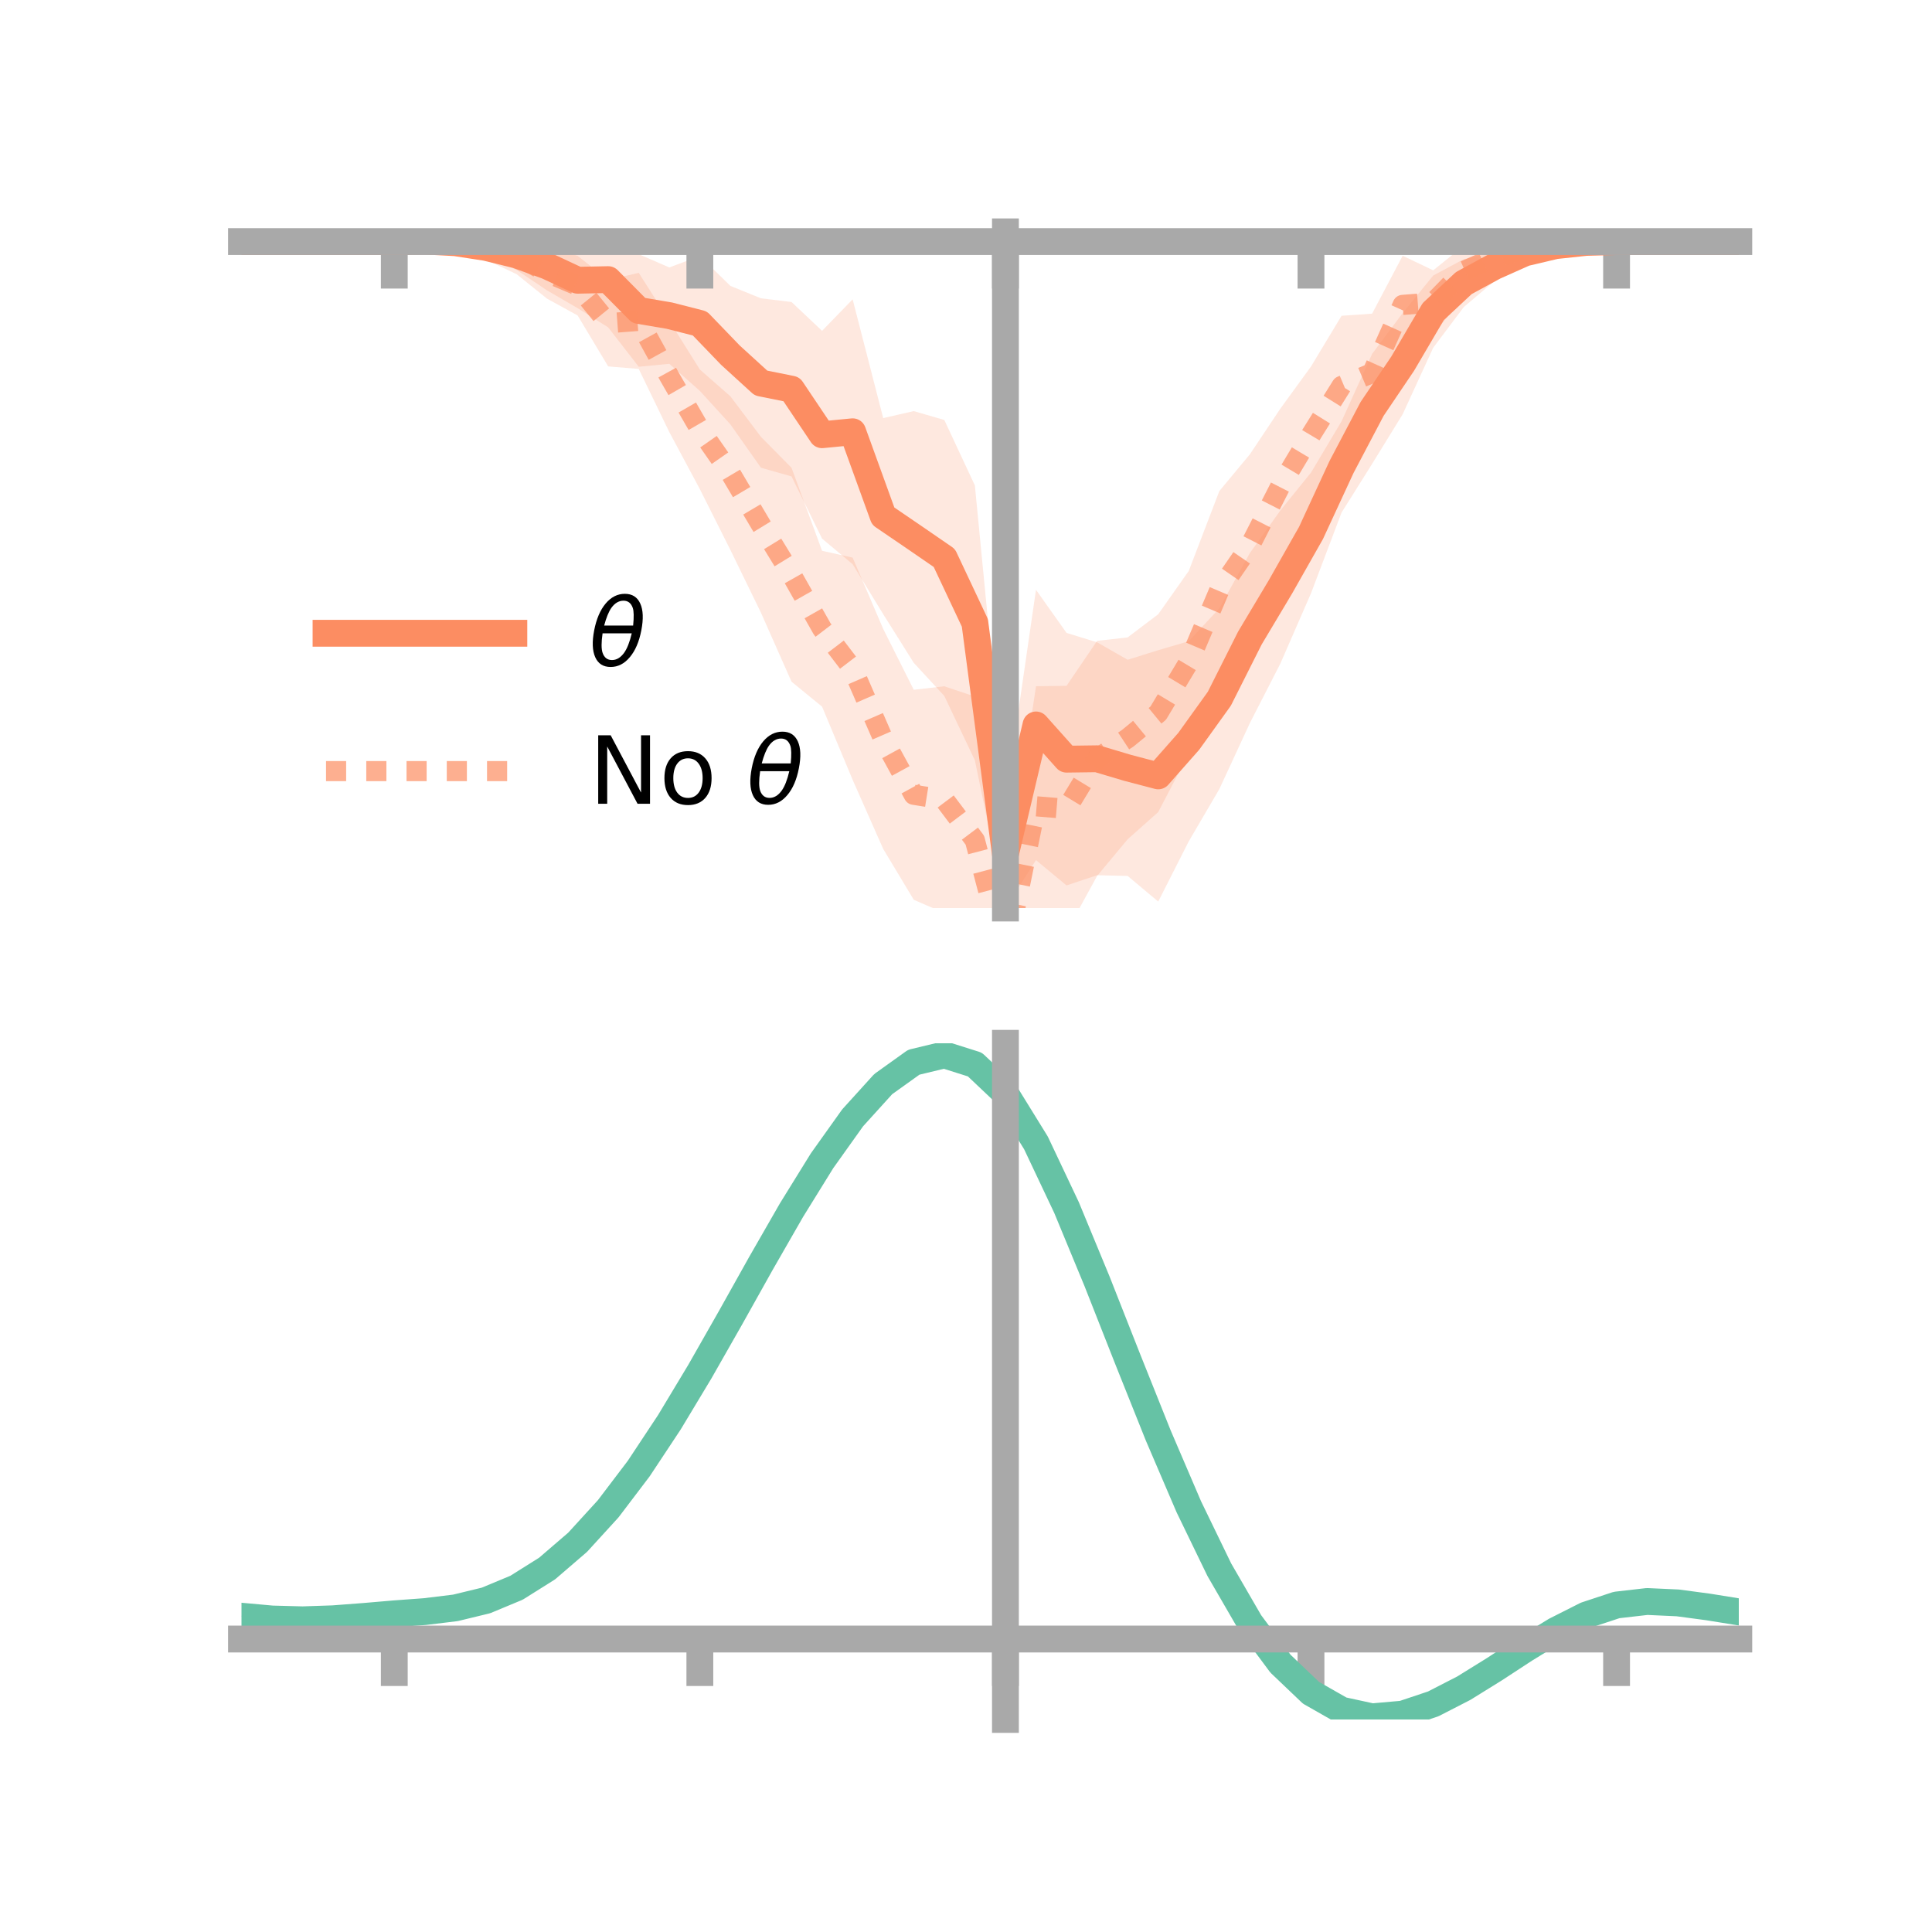 <?xml version="1.0" encoding="utf-8" standalone="no"?>
<!DOCTYPE svg PUBLIC "-//W3C//DTD SVG 1.1//EN"
  "http://www.w3.org/Graphics/SVG/1.1/DTD/svg11.dtd">
<!-- Created with matplotlib (https://matplotlib.org/) -->
<svg height="144pt" version="1.1" viewBox="0 0 144 144" width="144pt" xmlns="http://www.w3.org/2000/svg" xmlns:xlink="http://www.w3.org/1999/xlink">
 <defs>
  <style type="text/css">*{stroke-linecap:butt;stroke-linejoin:round;}</style>
 </defs>
 <g id="figure_1">
  <g id="patch_1">
   <path d="M 0 144 
L 144 144 
L 144 0 
L 0 0 
z
" style="fill:none;"/>
  </g>
  <g id="axes_1">
   <g id="patch_2">
    <path d="M 18 67.68 
L 129.6 67.68 
L 129.6 17.28 
L 18 17.28 
z
" style="fill:none;"/>
   </g>
   <g id="PolyCollection_1">
    <path clip-path="url(#p03260378d7)" d="M 18 18.006 
L 18 18.006 
L 20.278 18.006 
L 22.555 18.006 
L 24.833 18.006 
L 27.11 18.006 
L 29.388 18.006 
L 31.665 17.77 
L 33.943 17.703 
L 36.22 17.751 
L 38.498 17.887 
L 40.776 18.004 
L 43.053 18.809 
L 45.331 17.28 
L 47.608 18.944 
L 49.886 19.935 
L 52.163 19.079 
L 54.441 21.311 
L 56.718 22.235 
L 58.996 22.51 
L 61.273 24.659 
L 63.551 22.311 
L 65.829 31.163 
L 68.106 30.641 
L 70.384 31.303 
L 72.661 36.18 
L 74.939 59.639 
L 77.216 43.96 
L 79.494 47.173 
L 81.771 47.874 
L 84.049 49.176 
L 86.327 48.461 
L 88.604 47.793 
L 90.882 45.344 
L 93.159 41.219 
L 95.437 38.04 
L 97.714 35.226 
L 99.992 31.4 
L 102.269 26.378 
L 104.547 23.334 
L 106.824 20.538 
L 109.102 19.315 
L 111.38 18.774 
L 113.657 17.975 
L 115.935 17.926 
L 118.212 17.919 
L 120.49 18.006 
L 122.767 18.006 
L 125.045 18.006 
L 127.322 18.006 
L 129.6 18.006 
L 129.6 18.006 
L 129.6 18.006 
L 127.322 18.006 
L 125.045 18.006 
L 122.767 18.006 
L 120.49 18.006 
L 118.212 18.215 
L 115.935 18.695 
L 113.657 19.722 
L 111.38 20.952 
L 109.102 22.885 
L 106.824 25.916 
L 104.547 30.877 
L 102.269 34.575 
L 99.992 38.203 
L 97.714 44.222 
L 95.437 49.445 
L 93.159 53.892 
L 90.882 58.815 
L 88.604 62.707 
L 86.327 67.198 
L 84.049 65.288 
L 81.771 65.234 
L 79.494 65.995 
L 77.216 64.107 
L 74.939 67.68 
L 72.661 56.669 
L 70.384 51.874 
L 68.106 49.402 
L 65.829 45.777 
L 63.551 42.053 
L 61.273 40.146 
L 58.996 35.508 
L 56.718 34.863 
L 54.441 31.633 
L 52.163 29.134 
L 49.886 27.116 
L 47.608 27.336 
L 45.331 24.402 
L 43.053 22.968 
L 40.776 21.645 
L 38.498 20.117 
L 36.22 19.134 
L 33.943 18.48 
L 31.665 18.163 
L 29.388 18.006 
L 27.11 18.006 
L 24.833 18.006 
L 22.555 18.006 
L 20.278 18.006 
L 18 18.006 
z
" style="fill:#fc8d62;fill-opacity:0.2;"/>
   </g>
   <g id="PolyCollection_2">
    <path clip-path="url(#p03260378d7)" d="M 18 18.006 
L 18 18.006 
L 20.278 18.006 
L 22.555 18.006 
L 24.833 18.006 
L 27.11 18.006 
L 29.388 18.006 
L 31.665 17.856 
L 33.943 17.531 
L 36.22 17.376 
L 38.498 17.611 
L 40.776 18.391 
L 43.053 19.068 
L 45.331 20.869 
L 47.608 20.336 
L 49.886 23.907 
L 52.163 27.543 
L 54.441 29.54 
L 56.718 32.561 
L 58.996 34.866 
L 61.273 41.053 
L 63.551 41.561 
L 65.829 46.876 
L 68.106 51.412 
L 70.384 51.152 
L 72.661 51.916 
L 74.939 66.495 
L 77.216 51.148 
L 79.494 51.117 
L 81.771 47.765 
L 84.049 47.507 
L 86.327 45.782 
L 88.604 42.553 
L 90.882 36.602 
L 93.159 33.86 
L 95.437 30.448 
L 97.714 27.318 
L 99.992 23.537 
L 102.269 23.378 
L 104.547 19.061 
L 106.824 20.149 
L 109.102 18.312 
L 111.38 17.853 
L 113.657 17.485 
L 115.935 17.41 
L 118.212 17.844 
L 120.49 18.006 
L 122.767 18.006 
L 125.045 18.006 
L 127.322 18.006 
L 129.6 18.006 
L 129.6 18.006 
L 129.6 18.006 
L 127.322 18.006 
L 125.045 18.006 
L 122.767 18.006 
L 120.49 18.006 
L 118.212 18.233 
L 115.935 18.839 
L 113.657 19.654 
L 111.38 20.544 
L 109.102 22.093 
L 106.824 24.941 
L 104.547 26.39 
L 102.269 32.227 
L 99.992 33.995 
L 97.714 37.513 
L 95.437 42.005 
L 93.159 47.512 
L 90.882 51.381 
L 88.604 56.162 
L 86.327 60.526 
L 84.049 62.555 
L 81.771 65.29 
L 79.494 69.452 
L 77.216 69.045 
L 74.939 76.041 
L 72.661 73.329 
L 70.384 68.053 
L 68.106 67.064 
L 65.829 63.275 
L 63.551 58.124 
L 61.273 52.671 
L 58.996 50.809 
L 56.718 45.669 
L 54.441 40.992 
L 52.163 36.458 
L 49.886 32.204 
L 47.608 27.497 
L 45.331 27.311 
L 43.053 23.513 
L 40.776 22.262 
L 38.498 20.432 
L 36.22 19.355 
L 33.943 18.7 
L 31.665 18.2 
L 29.388 18.006 
L 27.11 18.006 
L 24.833 18.006 
L 22.555 18.006 
L 20.278 18.006 
L 18 18.006 
z
" style="fill:#fc8d62;fill-opacity:0.2;"/>
   </g>
   <g id="matplotlib.axis_1">
    <g id="xtick_1">
     <g id="line2d_1">
      <defs>
       <path d="M 0 0 
L 0 3.5 
" id="m123f8035e3" style="stroke:#a9a9a9;stroke-width:2;"/>
      </defs>
      <g>
       <use style="fill:#a9a9a9;stroke:#a9a9a9;stroke-width:2;" x="29.388" xlink:href="#m123f8035e3" y="18.006"/>
      </g>
     </g>
    </g>
    <g id="xtick_2">
     <g id="line2d_2">
      <g>
       <use style="fill:#a9a9a9;stroke:#a9a9a9;stroke-width:2;" x="52.163" xlink:href="#m123f8035e3" y="18.006"/>
      </g>
     </g>
    </g>
    <g id="xtick_3">
     <g id="line2d_3">
      <g>
       <use style="fill:#a9a9a9;stroke:#a9a9a9;stroke-width:2;" x="74.939" xlink:href="#m123f8035e3" y="18.006"/>
      </g>
     </g>
    </g>
    <g id="xtick_4">
     <g id="line2d_4">
      <g>
       <use style="fill:#a9a9a9;stroke:#a9a9a9;stroke-width:2;" x="97.714" xlink:href="#m123f8035e3" y="18.006"/>
      </g>
     </g>
    </g>
    <g id="xtick_5">
     <g id="line2d_5">
      <g>
       <use style="fill:#a9a9a9;stroke:#a9a9a9;stroke-width:2;" x="120.49" xlink:href="#m123f8035e3" y="18.006"/>
      </g>
     </g>
    </g>
   </g>
   <g id="matplotlib.axis_2"/>
   <g id="line2d_6">
    <path clip-path="url(#p03260378d7)" d="M 18 18.006 
L 20.278 18.006 
L 22.555 18.006 
L 24.833 18.006 
L 27.11 18.006 
L 29.388 18.006 
L 31.665 17.967 
L 33.943 18.091 
L 36.22 18.442 
L 38.498 19.002 
L 40.776 19.825 
L 43.053 20.888 
L 45.331 20.841 
L 47.608 23.14 
L 49.886 23.525 
L 52.163 24.107 
L 54.441 26.472 
L 56.718 28.549 
L 58.996 29.009 
L 61.273 32.403 
L 63.551 32.182 
L 65.829 38.47 
L 68.106 40.022 
L 70.384 41.589 
L 72.661 46.424 
L 74.939 63.66 
L 77.216 54.033 
L 79.494 56.584 
L 81.771 56.554 
L 84.049 57.232 
L 86.327 57.83 
L 88.604 55.25 
L 90.882 52.08 
L 93.159 47.555 
L 95.437 43.742 
L 97.714 39.724 
L 99.992 34.802 
L 102.269 30.477 
L 104.547 27.106 
L 106.824 23.227 
L 109.102 21.1 
L 111.38 19.863 
L 113.657 18.848 
L 115.935 18.31 
L 118.212 18.067 
L 120.49 18.006 
L 122.767 18.006 
L 125.045 18.006 
L 127.322 18.006 
L 129.6 18.006 
" style="fill:none;stroke:#fc8d62;stroke-linecap:square;stroke-width:2;"/>
   </g>
   <g id="line2d_7">
    <path clip-path="url(#p03260378d7)" d="M 18 18.006 
L 20.278 18.006 
L 22.555 18.006 
L 24.833 18.006 
L 27.11 18.006 
L 29.388 18.006 
L 31.665 18.028 
L 33.943 18.115 
L 36.22 18.365 
L 38.498 19.021 
L 40.776 20.326 
L 43.053 21.29 
L 45.331 24.09 
L 47.608 23.916 
L 49.886 28.055 
L 52.163 32 
L 54.441 35.266 
L 56.718 39.115 
L 58.996 42.838 
L 61.273 46.862 
L 63.551 49.842 
L 65.829 55.075 
L 68.106 59.238 
L 70.384 59.602 
L 72.661 62.623 
L 74.939 71.268 
L 77.216 60.097 
L 79.494 60.284 
L 81.771 56.527 
L 84.049 55.031 
L 86.327 53.154 
L 88.604 49.357 
L 90.882 43.991 
L 93.159 40.686 
L 95.437 36.227 
L 97.714 32.415 
L 99.992 28.766 
L 102.269 27.802 
L 104.547 22.726 
L 106.824 22.545 
L 109.102 20.203 
L 111.38 19.198 
L 113.657 18.57 
L 115.935 18.124 
L 118.212 18.039 
L 120.49 18.006 
L 122.767 18.006 
L 125.045 18.006 
L 127.322 18.006 
L 129.6 18.006 
" style="fill:none;stroke:#fc8d62;stroke-dasharray:1.5,1.5;stroke-dashoffset:0;stroke-opacity:0.7;stroke-width:1.5;"/>
   </g>
   <g id="patch_3">
    <path d="M 74.939 67.68 
L 74.939 17.28 
" style="fill:none;stroke:#a9a9a9;stroke-linecap:square;stroke-linejoin:miter;stroke-width:2;"/>
   </g>
   <g id="patch_4">
    <path d="M 129.6 67.68 
L 129.6 17.28 
" style="fill:none;"/>
   </g>
   <g id="patch_5">
    <path d="M 18 18.006 
L 129.6 18.006 
" style="fill:none;stroke:#a9a9a9;stroke-linecap:square;stroke-linejoin:miter;stroke-width:2;"/>
   </g>
   <g id="patch_6">
    <path d="M 18 17.28 
L 129.6 17.28 
" style="fill:none;"/>
   </g>
   <g id="legend_1">
    <g id="line2d_8">
     <path d="M 24.3 47.2 
L 38.3 47.2 
" style="fill:none;stroke:#fc8d62;stroke-linecap:square;stroke-width:2;"/>
    </g>
    <g id="line2d_9"/>
    <g id="text_1">
     <!-- $\theta$ -->
     <g transform="translate(43.9 49.65)scale(0.07 -0.07)">
      <defs>
       <path d="M 45.516 34.672 
L 14.453 34.672 
Q 12.359 20.062 14.5 13.875 
Q 17.188 6.25 24.469 6.25 
Q 31.781 6.25 37.359 13.922 
Q 42.234 20.656 45.516 34.672 
z
M 47.016 42.969 
Q 48.344 56.844 46.625 61.719 
Q 43.953 69.438 36.766 69.438 
Q 29.297 69.438 23.828 61.812 
Q 19.531 55.672 16.156 42.969 
z
M 38.188 76.766 
Q 49.906 76.766 54.594 66.406 
Q 59.281 56.109 55.719 37.844 
Q 52.203 19.625 43.453 9.281 
Q 34.766 -1.125 23.047 -1.125 
Q 11.281 -1.125 6.641 9.281 
Q 2 19.625 5.516 37.844 
Q 9.078 56.109 17.719 66.406 
Q 26.422 76.766 38.188 76.766 
z
" id="DejaVuSans-Oblique-952"/>
      </defs>
      <use transform="translate(0 0.234)" xlink:href="#DejaVuSans-Oblique-952"/>
     </g>
    </g>
    <g id="line2d_10">
     <path d="M 24.3 57.474 
L 38.3 57.474 
" style="fill:none;stroke:#fc8d62;stroke-dasharray:1.5,1.5;stroke-dashoffset:0;stroke-opacity:0.7;stroke-width:1.5;"/>
    </g>
    <g id="line2d_11"/>
    <g id="text_2">
     <!-- No $\theta$ -->
     <g transform="translate(43.9 59.924)scale(0.07 -0.07)">
      <defs>
       <path d="M 9.812 72.906 
L 23.094 72.906 
L 55.422 11.922 
L 55.422 72.906 
L 64.984 72.906 
L 64.984 0 
L 51.703 0 
L 19.391 60.984 
L 19.391 0 
L 9.812 0 
z
" id="DejaVuSans-78"/>
       <path d="M 30.609 48.391 
Q 23.391 48.391 19.188 42.75 
Q 14.984 37.109 14.984 27.297 
Q 14.984 17.484 19.156 11.844 
Q 23.344 6.203 30.609 6.203 
Q 37.797 6.203 41.984 11.859 
Q 46.188 17.531 46.188 27.297 
Q 46.188 37.016 41.984 42.703 
Q 37.797 48.391 30.609 48.391 
z
M 30.609 56 
Q 42.328 56 49.016 48.375 
Q 55.719 40.766 55.719 27.297 
Q 55.719 13.875 49.016 6.219 
Q 42.328 -1.422 30.609 -1.422 
Q 18.844 -1.422 12.172 6.219 
Q 5.516 13.875 5.516 27.297 
Q 5.516 40.766 12.172 48.375 
Q 18.844 56 30.609 56 
z
" id="DejaVuSans-111"/>
       <path id="DejaVuSans-32"/>
      </defs>
      <use transform="translate(0 0.234)" xlink:href="#DejaVuSans-78"/>
      <use transform="translate(74.805 0.234)" xlink:href="#DejaVuSans-111"/>
      <use transform="translate(135.986 0.234)" xlink:href="#DejaVuSans-32"/>
      <use transform="translate(167.773 0.234)" xlink:href="#DejaVuSans-Oblique-952"/>
     </g>
    </g>
   </g>
  </g>
  <g id="axes_2">
   <g id="patch_7">
    <path d="M 18 128.16 
L 129.6 128.16 
L 129.6 77.76 
L 18 77.76 
z
" style="fill:none;"/>
   </g>
   <g id="PolyCollection_3">
    <path clip-path="url(#pd24f6e56a0)" d="M 18 120.503 
L 18 120.422 
L 20.278 120.637 
L 22.555 120.698 
L 24.833 120.614 
L 27.11 120.432 
L 29.388 120.23 
L 31.665 120.058 
L 33.943 119.775 
L 36.22 119.218 
L 38.498 118.261 
L 40.776 116.812 
L 43.053 114.82 
L 45.331 112.277 
L 47.608 109.214 
L 49.886 105.699 
L 52.163 101.833 
L 54.441 97.745 
L 56.718 93.59 
L 58.996 89.542 
L 61.273 85.79 
L 63.551 82.533 
L 65.829 79.976 
L 68.106 78.319 
L 70.384 77.76 
L 72.661 78.49 
L 74.939 80.676 
L 77.216 84.411 
L 79.494 89.292 
L 81.771 94.872 
L 84.049 100.732 
L 86.327 106.508 
L 88.604 111.899 
L 90.882 116.671 
L 93.159 120.659 
L 95.437 123.765 
L 97.714 125.958 
L 99.992 127.266 
L 102.269 127.764 
L 104.547 127.568 
L 106.824 126.815 
L 109.102 125.662 
L 111.38 124.271 
L 113.657 122.806 
L 115.935 121.428 
L 118.212 120.29 
L 120.49 119.545 
L 122.767 119.286 
L 125.045 119.396 
L 127.322 119.71 
L 129.6 120.089 
L 129.6 120.193 
L 129.6 120.193 
L 127.322 119.838 
L 125.045 119.543 
L 122.767 119.446 
L 120.49 119.712 
L 118.212 120.469 
L 115.935 121.632 
L 113.657 123.051 
L 111.38 124.561 
L 109.102 125.994 
L 106.824 127.18 
L 104.547 127.953 
L 102.269 128.16 
L 99.992 127.67 
L 97.714 126.381 
L 95.437 124.232 
L 93.159 121.205 
L 90.882 117.331 
L 88.604 112.699 
L 86.327 107.465 
L 84.049 101.852 
L 81.771 96.152 
L 79.494 90.719 
L 77.216 85.963 
L 74.939 82.324 
L 72.661 80.198 
L 70.384 79.49 
L 68.106 80.03 
L 65.829 81.632 
L 63.551 84.1 
L 61.273 87.236 
L 58.996 90.843 
L 56.718 94.73 
L 54.441 98.714 
L 52.163 102.631 
L 49.886 106.333 
L 47.608 109.7 
L 45.331 112.637 
L 43.053 115.083 
L 40.776 117.009 
L 38.498 118.421 
L 36.22 119.36 
L 33.943 119.907 
L 31.665 120.181 
L 29.388 120.343 
L 27.11 120.53 
L 24.833 120.694 
L 22.555 120.764 
L 20.278 120.703 
L 18 120.503 
z
" style="fill:#66c2a5;fill-opacity:0.2;"/>
   </g>
   <g id="matplotlib.axis_3">
    <g id="xtick_6">
     <g id="line2d_12">
      <g>
       <use style="fill:#a9a9a9;stroke:#a9a9a9;stroke-width:2;" x="29.388" xlink:href="#m123f8035e3" y="122.164"/>
      </g>
     </g>
    </g>
    <g id="xtick_7">
     <g id="line2d_13">
      <g>
       <use style="fill:#a9a9a9;stroke:#a9a9a9;stroke-width:2;" x="52.163" xlink:href="#m123f8035e3" y="122.164"/>
      </g>
     </g>
    </g>
    <g id="xtick_8">
     <g id="line2d_14">
      <g>
       <use style="fill:#a9a9a9;stroke:#a9a9a9;stroke-width:2;" x="74.939" xlink:href="#m123f8035e3" y="122.164"/>
      </g>
     </g>
    </g>
    <g id="xtick_9">
     <g id="line2d_15">
      <g>
       <use style="fill:#a9a9a9;stroke:#a9a9a9;stroke-width:2;" x="97.714" xlink:href="#m123f8035e3" y="122.164"/>
      </g>
     </g>
    </g>
    <g id="xtick_10">
     <g id="line2d_16">
      <g>
       <use style="fill:#a9a9a9;stroke:#a9a9a9;stroke-width:2;" x="120.49" xlink:href="#m123f8035e3" y="122.164"/>
      </g>
     </g>
    </g>
   </g>
   <g id="matplotlib.axis_4"/>
   <g id="line2d_17">
    <path clip-path="url(#pd24f6e56a0)" d="M 18 120.463 
L 20.278 120.67 
L 22.555 120.731 
L 24.833 120.654 
L 27.11 120.481 
L 29.388 120.286 
L 31.665 120.119 
L 33.943 119.841 
L 36.22 119.289 
L 38.498 118.341 
L 40.776 116.911 
L 43.053 114.952 
L 45.331 112.457 
L 47.608 109.457 
L 49.886 106.016 
L 52.163 102.232 
L 54.441 98.23 
L 56.718 94.16 
L 58.996 90.192 
L 61.273 86.513 
L 63.551 83.317 
L 65.829 80.804 
L 68.106 79.174 
L 70.384 78.625 
L 72.661 79.344 
L 74.939 81.5 
L 77.216 85.187 
L 79.494 90.006 
L 81.771 95.512 
L 84.049 101.292 
L 86.327 106.987 
L 88.604 112.299 
L 90.882 117.001 
L 93.159 120.932 
L 95.437 123.999 
L 97.714 126.17 
L 99.992 127.468 
L 102.269 127.962 
L 104.547 127.76 
L 106.824 126.998 
L 109.102 125.828 
L 111.38 124.416 
L 113.657 122.928 
L 115.935 121.53 
L 118.212 120.38 
L 120.49 119.628 
L 122.767 119.366 
L 125.045 119.47 
L 127.322 119.774 
L 129.6 120.141 
" style="fill:none;stroke:#66c2a5;stroke-linecap:square;stroke-width:2;"/>
   </g>
   <g id="patch_8">
    <path d="M 74.939 128.16 
L 74.939 77.76 
" style="fill:none;stroke:#a9a9a9;stroke-linecap:square;stroke-linejoin:miter;stroke-width:2;"/>
   </g>
   <g id="patch_9">
    <path d="M 129.6 128.16 
L 129.6 77.76 
" style="fill:none;"/>
   </g>
   <g id="patch_10">
    <path d="M 18 122.164 
L 129.6 122.164 
" style="fill:none;stroke:#a9a9a9;stroke-linecap:square;stroke-linejoin:miter;stroke-width:2;"/>
   </g>
   <g id="patch_11">
    <path d="M 18 77.76 
L 129.6 77.76 
" style="fill:none;"/>
   </g>
  </g>
 </g>
 <defs>
  <clipPath id="p03260378d7">
   <rect height="50.4" width="111.6" x="18" y="17.28"/>
  </clipPath>
  <clipPath id="pd24f6e56a0">
   <rect height="50.4" width="111.6" x="18" y="77.76"/>
  </clipPath>
 </defs>
</svg>
